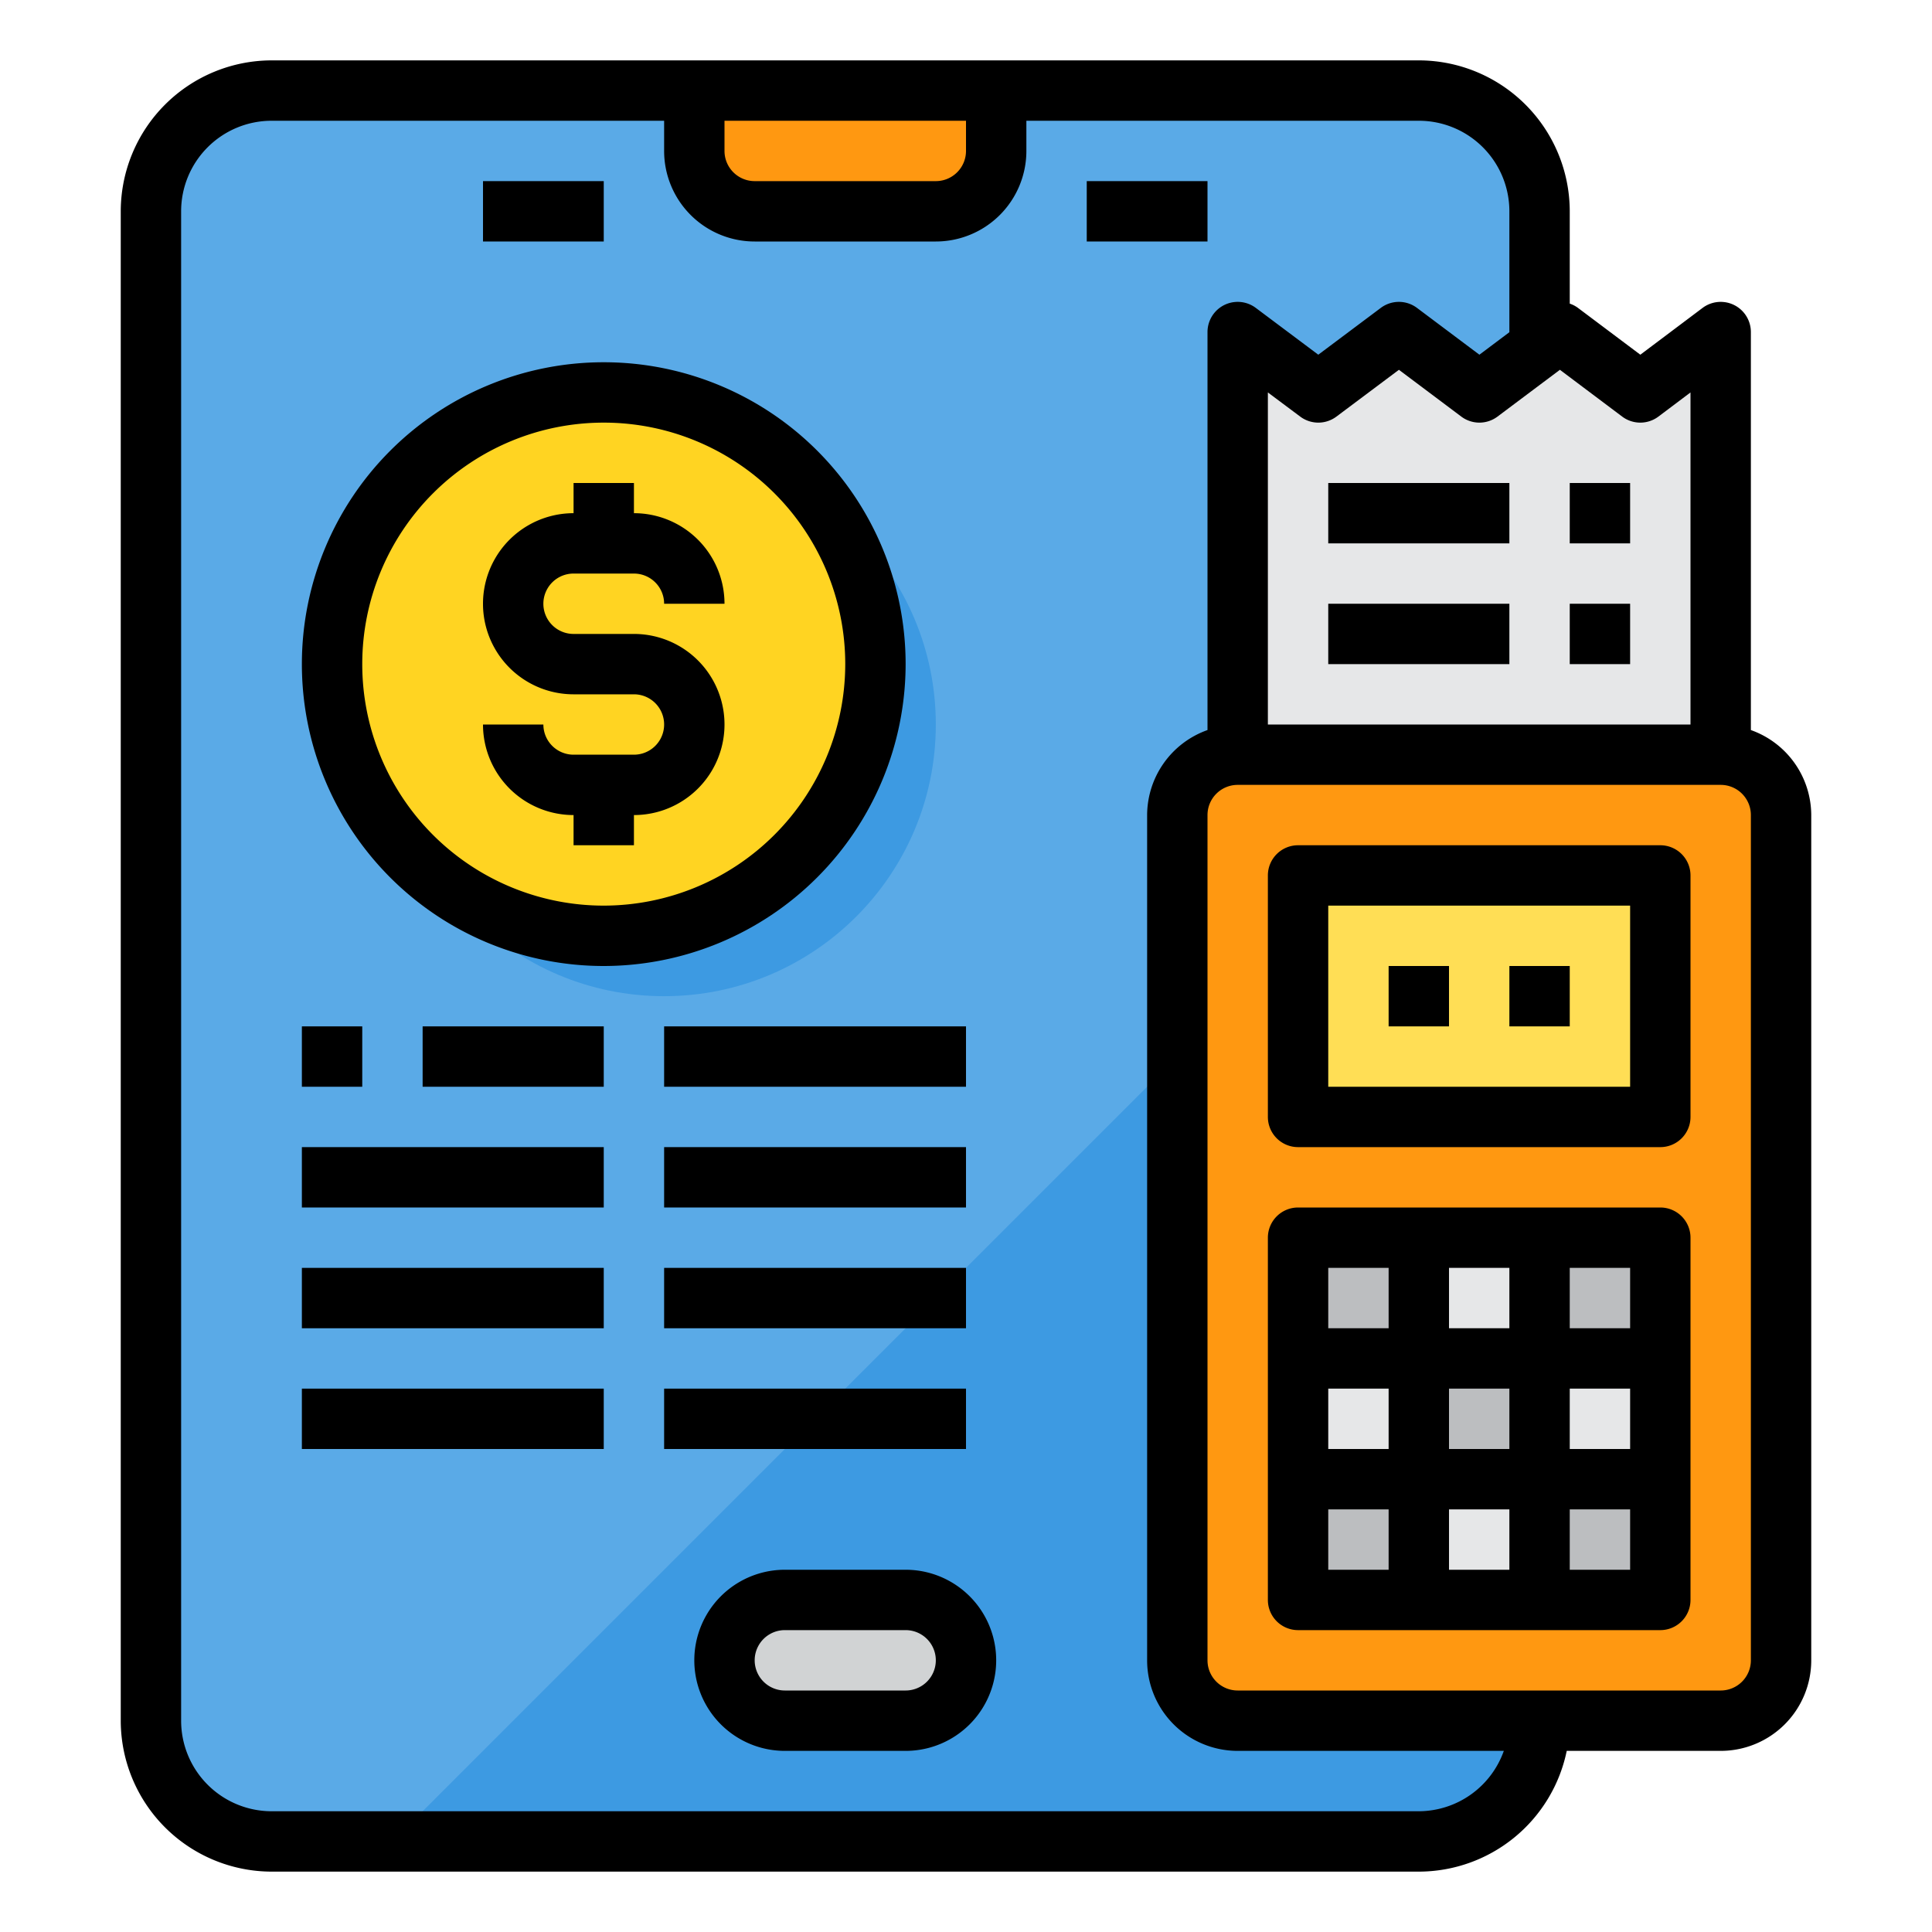 <svg height="512" viewBox="0 0 64 64" width="512" xmlns="http://www.w3.org/2000/svg"><g id="Financial-Calculator-Payment-Tablet-Online"><rect fill="#5aaae7" height="58" rx="4" width="46" x="5" y="3"/><path d="m51 23v34a4 4 0 0 1 -4 4h-34z" fill="#3d9ae2"/><rect fill="#ff9811" height="32" rx="2" width="20" x="39" y="25"/><path d="m54.34 13-2.67-2-.67.5-1.99 1.5-2.67-2-2.67 2-2.67-2v14h10 6v-14z" fill="#e6e7e8"/><path d="m51 49h4v4h-4z" fill="#bcbec0"/><path d="m47 49h4v4h-4z" fill="#e6e7e8"/><path d="m43 49h4v4h-4z" fill="#bcbec0"/><path d="m51 45h4v4h-4z" fill="#e6e7e8"/><path d="m47 45h4v4h-4z" fill="#bcbec0"/><path d="m43 45h4v4h-4z" fill="#e6e7e8"/><path d="m47 41h4v4h-4z" fill="#e6e7e8"/><path d="m51 41h4v4h-4z" fill="#bcbec0"/><path d="m43 41h4v4h-4z" fill="#bcbec0"/><path d="m43 29h12v8h-12z" fill="#ffde55"/><path d="m30 53a2.006 2.006 0 0 1 2 2 2.015 2.015 0 0 1 -2 2h-4a2.006 2.006 0 0 1 -2-2 2.015 2.015 0 0 1 2-2z" fill="#d1d3d4"/><circle cx="22" cy="24" fill="#3d9ae2" r="9"/><path d="m33 3v2a2.006 2.006 0 0 1 -2 2h-6a2.006 2.006 0 0 1 -2-2v-2z" fill="#ff9811"/><circle cx="20" cy="22" fill="#ffd422" r="9"/><path d="m30 52h-4a3 3 0 0 0 0 6h4a3 3 0 0 0 0-6zm0 4h-4a1 1 0 0 1 0-2h4a1 1 0 0 1 0 2z"/><path d="m16 6h4v2h-4z"/><path d="m36 6h4v2h-4z"/><path d="m19 19h2a1 1 0 0 1 1 1h2a3 3 0 0 0 -3-3v-1h-2v1a3 3 0 0 0 0 6h2a1 1 0 0 1 0 2h-2a1 1 0 0 1 -1-1h-2a3 3 0 0 0 3 3v1h2v-1a3 3 0 0 0 0-6h-2a1 1 0 0 1 0-2z"/><path d="m30 22a10 10 0 1 0 -10 10 10.011 10.011 0 0 0 10-10zm-10 8a8 8 0 1 1 8-8 8.009 8.009 0 0 1 -8 8z"/><path d="m55 40h-12a1 1 0 0 0 -1 1v12a1 1 0 0 0 1 1h12a1 1 0 0 0 1-1v-12a1 1 0 0 0 -1-1zm-1 4h-2v-2h2zm-6 4v-2h2v2zm2 2v2h-2v-2zm-4-2h-2v-2h2zm2-4v-2h2v2zm4 2h2v2h-2zm-6-4v2h-2v-2zm-2 8h2v2h-2zm8 2v-2h2v2z"/><path d="m58 24.184v-13.184a1 1 0 0 0 -1.6-.8l-2.062 1.55-2.065-1.55a.988.988 0 0 0 -.273-.142v-3.058a5.006 5.006 0 0 0 -5-5h-38a5.006 5.006 0 0 0 -5 5v50a5.006 5.006 0 0 0 5 5h38a5.009 5.009 0 0 0 4.9-4h5.1a3 3 0 0 0 3-3v-28a3 3 0 0 0 -2-2.816zm-4.263-10.384a1 1 0 0 0 1.2 0l1.063-.8v11h-14v-11l1.071.8a1 1 0 0 0 1.2 0l2.07-1.55 2.066 1.55a1 1 0 0 0 1.2 0l2.067-1.55zm-29.737-9.8h8v1a1 1 0 0 1 -1 1h-6a1 1 0 0 1 -1-1zm23 56h-38a3 3 0 0 1 -3-3v-50a3 3 0 0 1 3-3h13v1a3 3 0 0 0 3 3h6a3 3 0 0 0 3-3v-1h13a3 3 0 0 1 3 3v4.005l-.993.745-2.067-1.55a1 1 0 0 0 -1.2 0l-2.07 1.55-2.07-1.55a1 1 0 0 0 -1.6.8v13.184a3 3 0 0 0 -2 2.816v28a3 3 0 0 0 3 3h8.816a3 3 0 0 1 -2.816 2zm11-5a1 1 0 0 1 -1 1h-16a1 1 0 0 1 -1-1v-28a1 1 0 0 1 1-1h16a1 1 0 0 1 1 1z"/><path d="m55 28h-12a1 1 0 0 0 -1 1v8a1 1 0 0 0 1 1h12a1 1 0 0 0 1-1v-8a1 1 0 0 0 -1-1zm-1 8h-10v-6h10z"/><path d="m44 16h6v2h-6z"/><path d="m52 16h2v2h-2z"/><path d="m44 20h6v2h-6z"/><path d="m52 20h2v2h-2z"/><path d="m46 32h2v2h-2z"/><path d="m50 32h2v2h-2z"/><path d="m14 34h6v2h-6z"/><path d="m10 34h2v2h-2z"/><path d="m10 38h10v2h-10z"/><path d="m10 42h10v2h-10z"/><path d="m10 46h10v2h-10z"/><path d="m22 34h10v2h-10z"/><path d="m22 38h10v2h-10z"/><path d="m22 42h10v2h-10z"/><path d="m22 46h10v2h-10z"/></g></svg>